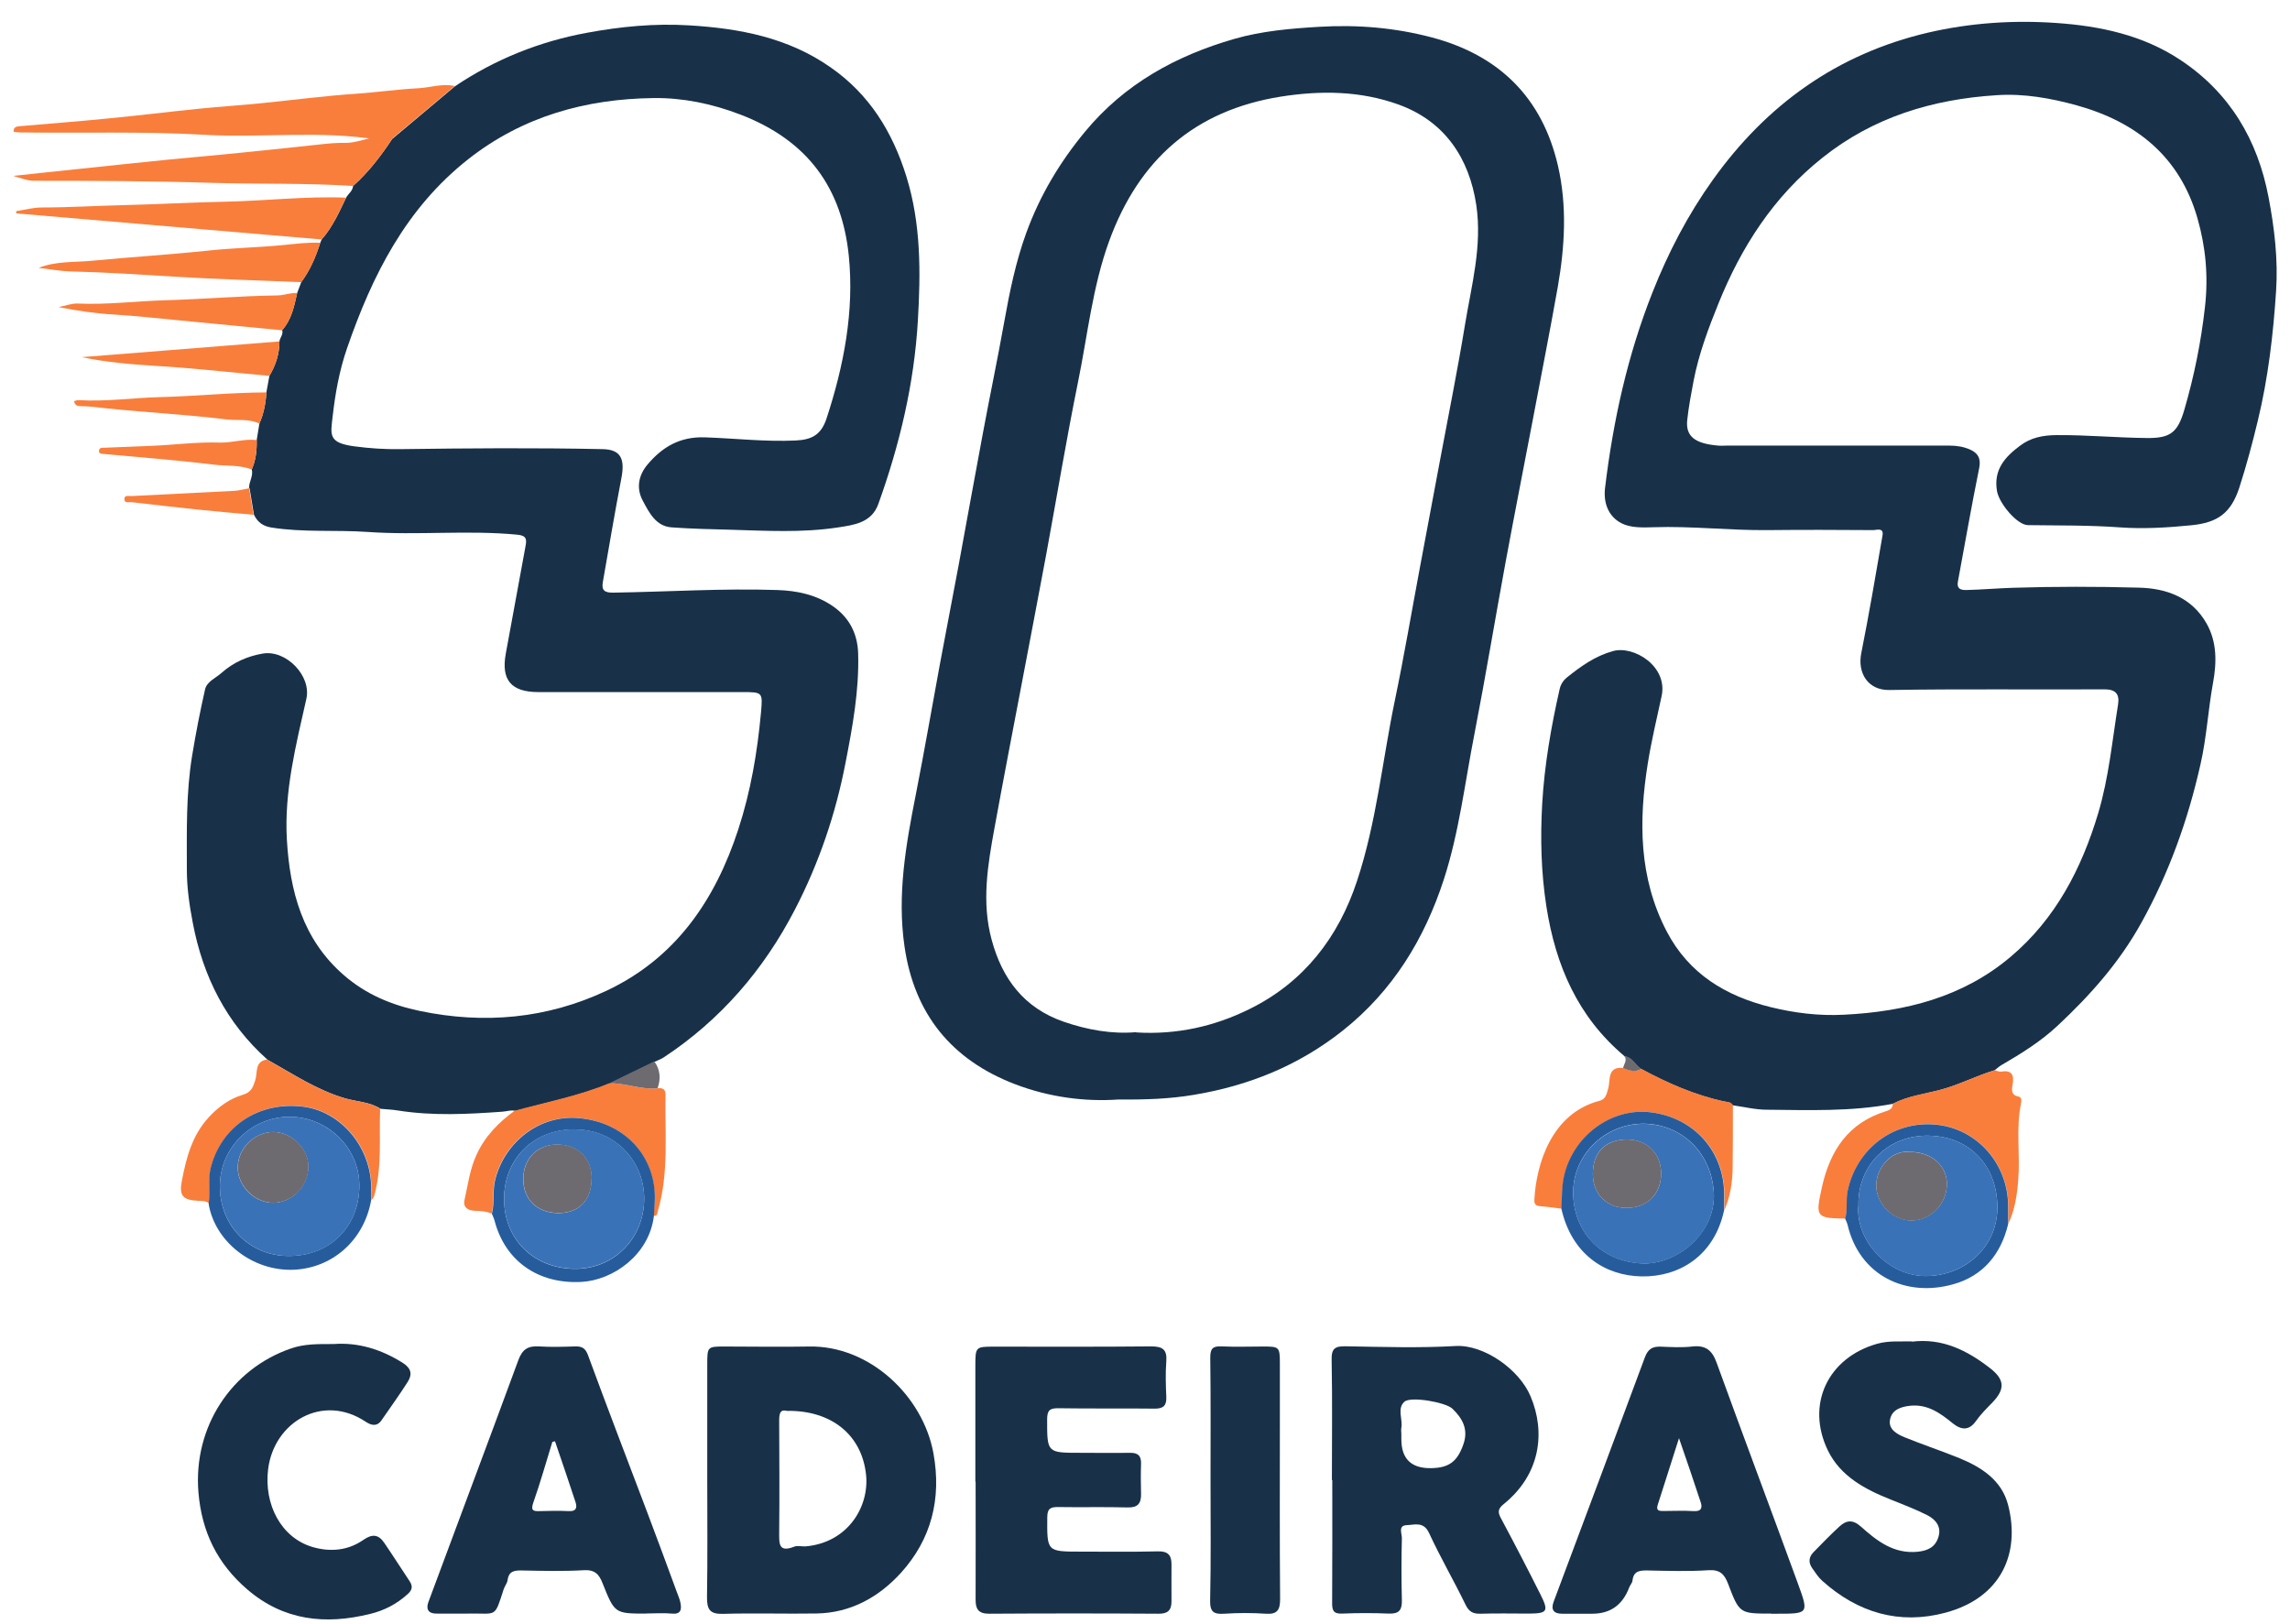 <svg width="86" height="61" viewBox="0 0 86 61" fill="none" xmlns="http://www.w3.org/2000/svg">
<path d="M61.005 39.664C59.256 38.193 58.421 36.264 58.074 34.044C57.873 32.755 57.844 31.465 57.917 30.18C58.001 28.734 58.25 27.297 58.572 25.879C58.611 25.707 58.704 25.559 58.841 25.446C59.368 25.023 59.901 24.639 60.575 24.452C61.352 24.235 62.641 25.018 62.402 26.14C62.221 26.977 62.021 27.813 61.884 28.66C61.537 30.825 61.542 32.966 62.592 34.979C63.423 36.574 64.815 37.41 66.496 37.824C67.394 38.045 68.317 38.158 69.246 38.109C71.542 37.996 73.71 37.455 75.508 35.934C77.194 34.511 78.17 32.632 78.796 30.545C79.196 29.206 79.323 27.823 79.543 26.455C79.602 26.081 79.465 25.884 79.025 25.889C76.334 25.904 73.642 25.869 70.955 25.914C70.144 25.928 69.749 25.269 69.9 24.526C70.193 23.059 70.442 21.588 70.697 20.111C70.75 19.801 70.482 19.909 70.34 19.909C69.026 19.899 67.712 19.895 66.398 19.909C64.962 19.924 63.53 19.752 62.094 19.801C61.694 19.816 61.234 19.826 60.897 19.653C60.409 19.402 60.209 18.9 60.277 18.325C60.58 15.805 61.122 13.344 62.06 10.977C62.651 9.481 63.389 8.063 64.322 6.759C66.339 3.934 68.992 2.025 72.401 1.227C73.989 0.858 75.606 0.75 77.223 0.863C78.864 0.976 80.476 1.316 81.883 2.251C83.739 3.481 84.785 5.253 85.195 7.409C85.415 8.565 85.556 9.741 85.478 10.923C85.371 12.562 85.18 14.191 84.794 15.79C84.589 16.641 84.365 17.483 84.096 18.315C83.783 19.27 83.285 19.629 82.293 19.727C81.399 19.816 80.496 19.87 79.607 19.806C78.454 19.722 77.306 19.737 76.158 19.722C75.752 19.717 75.073 18.905 74.995 18.438C74.863 17.64 75.293 17.163 75.86 16.74C76.265 16.435 76.71 16.346 77.223 16.341C78.361 16.331 79.489 16.44 80.623 16.45C81.497 16.459 81.78 16.258 82.034 15.382C82.401 14.122 82.66 12.842 82.806 11.533C82.938 10.381 82.836 9.279 82.523 8.191C81.863 5.888 80.232 4.579 77.999 3.959C77.022 3.688 76.006 3.506 74.986 3.575C72.577 3.727 70.35 4.397 68.43 5.932C66.608 7.384 65.396 9.269 64.537 11.395C64.156 12.335 63.799 13.29 63.604 14.294C63.511 14.781 63.418 15.273 63.364 15.77C63.296 16.386 63.648 16.661 64.527 16.735C64.639 16.745 64.747 16.735 64.859 16.735C67.643 16.735 70.428 16.735 73.217 16.735C73.491 16.735 73.75 16.779 73.994 16.887C74.272 17.015 74.399 17.207 74.331 17.562C74.043 18.984 73.793 20.411 73.53 21.834C73.481 22.09 73.598 22.163 73.842 22.159C74.424 22.144 75.005 22.095 75.581 22.075C77.164 22.026 78.747 22.026 80.33 22.07C81.375 22.095 82.313 22.444 82.865 23.413C83.26 24.107 83.251 24.875 83.109 25.648C82.924 26.662 82.87 27.69 82.64 28.699C82.171 30.786 81.463 32.774 80.418 34.654C79.597 36.141 78.498 37.376 77.276 38.518C76.646 39.108 75.914 39.566 75.166 39.999C75.073 40.053 74.99 40.132 74.907 40.196C74.219 40.403 73.579 40.742 72.875 40.929C72.274 41.092 71.644 41.165 71.082 41.456C69.519 41.751 67.936 41.692 66.354 41.677C65.924 41.677 65.499 41.569 65.069 41.51C64.996 41.382 64.864 41.392 64.742 41.367C63.638 41.131 62.617 40.678 61.63 40.147C61.405 40.009 61.303 39.704 61 39.674L61.005 39.664Z" fill="#183149"/>
<path d="M9.356 18.334C9.342 18.093 9.522 17.882 9.454 17.631C9.61 17.281 9.649 16.907 9.64 16.528C9.674 16.322 9.708 16.115 9.742 15.903C9.908 15.529 9.982 15.131 10.006 14.722C10.045 14.52 10.079 14.314 10.118 14.112C10.358 13.713 10.495 13.285 10.495 12.813C10.519 12.675 10.646 12.557 10.597 12.399C10.949 12.001 11.047 11.504 11.159 11.006C11.213 10.869 11.261 10.731 11.315 10.593C11.647 10.145 11.862 9.638 12.028 9.112C12.048 9.067 12.063 9.028 12.082 8.989C12.492 8.526 12.737 7.965 13.001 7.419C13.084 7.271 13.245 7.173 13.259 6.986C13.846 6.464 14.315 5.844 14.745 5.194L14.735 5.214C15.516 4.554 16.298 3.9 17.079 3.245C18.594 2.226 20.25 1.562 22.038 1.232C23.308 0.996 24.588 0.873 25.877 0.952C27.768 1.065 29.595 1.409 31.197 2.532C32.648 3.545 33.512 4.943 34.035 6.616C34.592 8.403 34.577 10.229 34.47 12.045C34.333 14.402 33.786 16.706 32.985 18.93C32.731 19.639 32.062 19.718 31.451 19.811C30.117 20.013 28.774 19.934 27.436 19.895C26.698 19.875 25.955 19.86 25.223 19.806C24.632 19.767 24.378 19.25 24.138 18.802C23.884 18.33 23.982 17.842 24.319 17.444C24.881 16.779 25.545 16.39 26.483 16.425C27.616 16.464 28.745 16.597 29.883 16.543C30.508 16.514 30.84 16.317 31.041 15.716C31.69 13.733 32.086 11.691 31.876 9.604C31.617 7.074 30.347 5.273 27.792 4.298C26.742 3.895 25.638 3.668 24.544 3.683C22.008 3.713 19.634 4.367 17.587 5.977C15.243 7.822 13.977 10.342 13.03 13.088C12.742 13.925 12.59 14.781 12.492 15.643C12.414 16.331 12.322 16.627 13.289 16.76C13.87 16.838 14.451 16.878 15.047 16.868C17.578 16.834 20.108 16.814 22.639 16.868C23.332 16.883 23.469 17.257 23.337 17.951C23.088 19.25 22.868 20.559 22.639 21.863C22.58 22.188 22.727 22.262 23.034 22.257C25.086 22.227 27.138 22.09 29.189 22.159C29.927 22.183 30.645 22.331 31.275 22.764C31.905 23.197 32.208 23.812 32.228 24.55C32.267 25.938 32.018 27.292 31.754 28.645C31.383 30.574 30.752 32.425 29.849 34.167C28.681 36.421 27.064 38.301 24.93 39.709C24.827 39.778 24.71 39.817 24.597 39.871C24.031 40.147 23.464 40.417 22.902 40.693C21.759 41.165 20.548 41.397 19.366 41.722C19.195 41.677 19.029 41.741 18.863 41.751C17.558 41.845 16.254 41.913 14.95 41.707C14.735 41.672 14.515 41.663 14.295 41.643C13.885 41.382 13.401 41.377 12.957 41.249C11.901 40.939 10.998 40.334 10.05 39.802C8.502 38.424 7.622 36.672 7.241 34.664C7.114 34.005 7.017 33.335 7.017 32.661C7.017 31.229 6.982 29.792 7.217 28.369C7.354 27.538 7.515 26.711 7.7 25.894C7.769 25.594 8.096 25.471 8.316 25.274C8.765 24.875 9.293 24.644 9.864 24.546C10.744 24.393 11.701 25.382 11.506 26.243C11.115 27.981 10.67 29.718 10.773 31.524C10.885 33.468 11.359 35.274 12.913 36.623C13.738 37.341 14.7 37.745 15.765 37.967C18.188 38.473 20.543 38.257 22.775 37.209C25.364 35.993 26.854 33.818 27.724 31.155C28.193 29.723 28.442 28.251 28.579 26.755C28.647 25.992 28.642 25.992 27.856 25.992C25.311 25.992 22.761 25.992 20.216 25.992C19.2 25.992 18.814 25.54 18.994 24.55C19.239 23.202 19.493 21.853 19.737 20.505C19.776 20.288 19.796 20.116 19.439 20.082C17.563 19.9 15.678 20.111 13.807 19.978C12.6 19.895 11.384 20.003 10.187 19.811C9.879 19.762 9.669 19.609 9.537 19.329C9.483 18.994 9.425 18.664 9.371 18.33L9.356 18.334Z" fill="#183149"/>
<path d="M41.998 41.293C40.757 41.382 39.404 41.21 38.119 40.718C35.74 39.807 34.333 38.085 33.967 35.535C33.688 33.606 34.02 31.726 34.392 29.846C34.714 28.212 34.997 26.568 35.3 24.929C35.53 23.689 35.774 22.449 36.004 21.209C36.311 19.555 36.605 17.896 36.917 16.243C37.176 14.85 37.469 13.462 37.718 12.065C37.919 10.942 38.148 9.83 38.539 8.752C39.047 7.355 39.789 6.105 40.742 4.953C42.232 3.147 44.171 2.089 46.36 1.459C47.391 1.163 48.47 1.07 49.554 1.006C50.991 0.922 52.388 1.04 53.77 1.405C56.296 2.074 57.917 3.663 58.509 6.228C58.855 7.734 58.767 9.254 58.504 10.765C58.211 12.424 57.883 14.072 57.571 15.726C57.229 17.517 56.877 19.304 56.545 21.096C56.149 23.241 55.793 25.397 55.377 27.538C55.016 29.373 54.801 31.244 54.224 33.025C53.497 35.26 52.31 37.209 50.434 38.7C48.773 40.019 46.897 40.777 44.816 41.121C43.927 41.269 43.038 41.303 42.002 41.293H41.998ZM42.672 38.774C44.206 38.867 45.627 38.542 46.941 37.888C48.968 36.884 50.268 35.201 50.966 33.075C51.694 30.875 51.914 28.566 52.383 26.307C52.73 24.644 53.013 22.971 53.326 21.302C53.58 19.939 53.839 18.576 54.093 17.212C54.405 15.544 54.742 13.88 55.016 12.202C55.26 10.716 55.67 9.249 55.441 7.699C55.177 5.947 54.264 4.559 52.529 3.929C51.088 3.408 49.603 3.393 48.099 3.629C44.86 4.146 42.769 6.001 41.656 9.048C41.025 10.775 40.845 12.601 40.478 14.383C40.044 16.518 39.687 18.674 39.291 20.82C38.993 22.429 38.681 24.034 38.378 25.638C38.031 27.459 37.679 29.28 37.347 31.101C37.093 32.489 36.859 33.882 37.24 35.289C37.635 36.761 38.456 37.853 39.941 38.37C40.84 38.68 41.758 38.843 42.672 38.764V38.774Z" fill="#183149"/>
<path d="M26.561 55.615C26.561 54.158 26.561 52.701 26.561 51.245C26.561 50.575 26.566 50.57 27.211 50.57C28.271 50.57 29.331 50.59 30.386 50.57C32.653 50.526 34.665 52.426 35.056 54.586C35.364 56.284 34.978 57.81 33.83 59.075C32.999 59.985 31.944 60.576 30.665 60.596C29.497 60.615 28.325 60.576 27.157 60.61C26.659 60.625 26.547 60.448 26.551 59.98C26.576 58.523 26.561 57.067 26.561 55.61V55.615ZM29.57 52.992C29.282 52.908 29.262 53.11 29.262 53.371C29.267 54.764 29.277 56.156 29.262 57.544C29.262 57.962 29.228 58.322 29.829 58.086C29.951 58.036 30.113 58.086 30.254 58.076C31.832 57.938 32.643 56.599 32.526 55.403C32.374 53.873 31.202 52.967 29.575 52.987L29.57 52.992Z" fill="#183149"/>
<path d="M50.019 55.586C50.019 54.08 50.038 52.574 50.009 51.072C49.999 50.634 50.141 50.556 50.541 50.561C51.919 50.585 53.296 50.63 54.669 50.551C55.724 50.492 57.053 51.427 57.478 52.436C58.054 53.794 57.849 55.379 56.467 56.491C56.242 56.673 56.247 56.801 56.374 57.032C56.877 57.972 57.37 58.922 57.849 59.877C58.172 60.517 58.113 60.596 57.414 60.6C56.813 60.6 56.213 60.586 55.612 60.605C55.324 60.615 55.167 60.536 55.035 60.261C54.596 59.355 54.088 58.484 53.668 57.574C53.462 57.131 53.125 57.269 52.827 57.279C52.495 57.293 52.651 57.598 52.647 57.766C52.627 58.543 52.627 59.316 52.647 60.094C52.656 60.453 52.554 60.615 52.163 60.6C51.577 60.576 50.991 60.576 50.409 60.6C50.077 60.615 50.023 60.482 50.028 60.187C50.038 58.652 50.033 57.116 50.033 55.581L50.019 55.586ZM52.627 53.858V54.05C52.627 54.788 53 55.151 53.746 55.138C54.42 55.128 54.733 54.887 54.957 54.242C55.153 53.686 54.928 53.272 54.542 52.903C54.298 52.667 52.984 52.431 52.744 52.642C52.456 52.898 52.686 53.297 52.627 53.622C52.612 53.7 52.627 53.779 52.627 53.858Z" fill="#183149"/>
<path d="M36.629 55.649C36.629 54.193 36.629 52.736 36.629 51.279C36.629 50.59 36.648 50.575 37.303 50.575C39.282 50.575 41.26 50.585 43.233 50.565C43.668 50.565 43.834 50.688 43.8 51.131C43.766 51.574 43.781 52.017 43.8 52.46C43.815 52.79 43.688 52.908 43.355 52.903C42.154 52.888 40.952 52.908 39.75 52.888C39.418 52.883 39.325 52.972 39.325 53.312C39.325 54.562 39.316 54.562 40.576 54.562C41.191 54.562 41.812 54.572 42.427 54.562C42.73 54.557 42.862 54.665 42.852 54.975C42.838 55.354 42.843 55.733 42.852 56.117C42.857 56.461 42.73 56.624 42.349 56.614C41.48 56.589 40.61 56.614 39.741 56.599C39.443 56.594 39.33 56.663 39.33 56.988C39.321 58.273 39.311 58.273 40.596 58.273C41.563 58.273 42.525 58.287 43.492 58.263C43.873 58.253 44 58.42 43.995 58.765C43.991 59.222 43.995 59.685 43.995 60.143C43.995 60.472 43.859 60.61 43.507 60.605C41.387 60.591 39.267 60.591 37.147 60.605C36.731 60.605 36.634 60.418 36.639 60.064C36.644 58.592 36.639 57.116 36.639 55.644L36.629 55.649Z" fill="#183149"/>
<path d="M66.515 60.6C65.333 60.6 65.323 60.6 64.898 59.483C64.761 59.124 64.595 58.942 64.16 58.971C63.403 59.021 62.646 58.996 61.884 58.981C61.591 58.976 61.347 58.991 61.308 59.36C61.298 59.449 61.22 59.528 61.185 59.616C60.938 60.276 60.476 60.605 59.798 60.605C59.417 60.605 59.041 60.605 58.66 60.605C58.347 60.605 58.235 60.453 58.347 60.153C59.49 57.096 60.638 54.04 61.772 50.979C61.889 50.664 62.055 50.566 62.363 50.575C62.758 50.59 63.159 50.615 63.545 50.57C64.048 50.511 64.297 50.703 64.468 51.181C65.475 53.956 66.515 56.717 67.526 59.488C67.932 60.6 67.917 60.605 66.745 60.605H66.505L66.515 60.6ZM63.056 54.006C62.763 54.921 62.514 55.718 62.255 56.516C62.182 56.747 62.319 56.747 62.47 56.747C62.851 56.747 63.232 56.727 63.608 56.752C63.906 56.772 63.936 56.609 63.867 56.412C63.618 55.645 63.354 54.887 63.052 54.006H63.056Z" fill="#183149"/>
<path d="M24.28 60.6C23.088 60.6 23.083 60.6 22.629 59.459C22.497 59.124 22.34 58.947 21.925 58.971C21.154 59.016 20.377 58.996 19.605 58.981C19.322 58.976 19.107 59.001 19.063 59.341C19.048 59.459 18.955 59.567 18.916 59.685C18.56 60.783 18.672 60.581 17.612 60.6C17.202 60.605 16.791 60.6 16.381 60.6C16.073 60.6 15.995 60.418 16.088 60.167C17.211 57.136 18.354 54.109 19.468 51.077C19.615 50.679 19.825 50.541 20.235 50.566C20.689 50.595 21.154 50.58 21.608 50.566C21.862 50.561 21.984 50.634 22.082 50.895C22.809 52.874 23.567 54.842 24.314 56.816C24.69 57.81 25.056 58.804 25.423 59.803C25.472 59.936 25.53 60.064 25.555 60.202C25.604 60.453 25.565 60.635 25.227 60.6C24.915 60.571 24.597 60.596 24.28 60.596V60.6ZM20.841 54.129L20.743 54.153C20.509 54.911 20.294 55.679 20.03 56.427C19.932 56.712 20.001 56.762 20.259 56.752C20.621 56.742 20.987 56.732 21.349 56.752C21.642 56.772 21.681 56.619 21.613 56.412C21.363 55.645 21.1 54.887 20.841 54.124V54.129Z" fill="#183149"/>
<path d="M71.796 50.388C72.939 50.245 73.876 50.713 74.741 51.387C75.283 51.811 75.308 52.165 74.829 52.667C74.609 52.893 74.389 53.11 74.204 53.371C73.955 53.725 73.666 53.72 73.334 53.454C72.87 53.075 72.391 52.726 71.732 52.795C71.371 52.834 71.048 52.952 70.98 53.312C70.906 53.681 71.244 53.863 71.532 53.981C72.211 54.257 72.909 54.488 73.588 54.764C74.424 55.108 75.176 55.595 75.415 56.525C75.879 58.341 75.156 60.005 73.061 60.566C71.336 61.029 69.773 60.571 68.44 59.375C68.288 59.242 68.176 59.065 68.059 58.898C67.912 58.691 67.922 58.484 68.098 58.302C68.42 57.972 68.738 57.643 69.075 57.333C69.338 57.091 69.578 57.057 69.89 57.337C70.486 57.869 71.117 58.366 72.015 58.278C72.411 58.238 72.685 58.095 72.797 57.721C72.919 57.333 72.689 57.067 72.387 56.909C71.942 56.683 71.473 56.506 71.009 56.319C70.042 55.935 69.124 55.448 68.65 54.483C67.805 52.751 68.645 50.989 70.496 50.467C70.931 50.344 71.371 50.388 71.805 50.378L71.796 50.388Z" fill="#183149"/>
<path d="M12.532 50.477C13.435 50.408 14.315 50.669 15.135 51.191C15.458 51.397 15.482 51.629 15.311 51.899C15.003 52.386 14.661 52.854 14.334 53.331C14.158 53.592 13.943 53.533 13.733 53.395C12.126 52.322 10.294 53.395 10.07 55.172C9.903 56.511 10.568 57.766 11.755 58.105C12.414 58.292 13.074 58.233 13.65 57.83C13.977 57.603 14.212 57.623 14.427 57.938C14.754 58.415 15.062 58.903 15.384 59.385C15.511 59.577 15.482 59.715 15.306 59.872C14.901 60.241 14.422 60.487 13.909 60.61C12.229 61.029 10.656 60.871 9.283 59.69C8.164 58.725 7.573 57.534 7.451 56.033C7.256 53.587 8.692 51.412 10.925 50.644C11.432 50.467 11.941 50.477 12.522 50.477H12.532Z" fill="#183149"/>
<path d="M45.461 55.59C45.461 54.055 45.471 52.519 45.451 50.984C45.451 50.644 45.549 50.551 45.876 50.565C46.399 50.59 46.922 50.57 47.439 50.57C48.045 50.57 48.065 50.585 48.065 51.22C48.065 51.919 48.065 52.613 48.065 53.312C48.065 55.561 48.055 57.805 48.074 60.054C48.074 60.458 47.972 60.635 47.542 60.605C47.024 60.571 46.496 60.571 45.979 60.605C45.578 60.63 45.437 60.541 45.446 60.098C45.48 58.597 45.461 57.091 45.461 55.585V55.59Z" fill="#183149"/>
<path d="M17.07 3.24C16.288 3.895 15.507 4.554 14.725 5.209C14.544 5.292 14.344 5.273 14.163 5.243C11.999 4.889 9.816 5.189 7.647 5.061C5.346 4.928 3.04 5.007 0.739 4.973C0.661 4.973 0.588 4.958 0.51 4.948C0.505 4.781 0.607 4.751 0.72 4.741C1.843 4.643 2.967 4.559 4.086 4.446C5.219 4.338 6.352 4.195 7.485 4.082C8.262 4.003 9.044 3.954 9.825 3.875C11.008 3.757 12.185 3.599 13.372 3.521C14.153 3.467 14.93 3.353 15.712 3.314C16.166 3.289 16.61 3.127 17.07 3.23V3.24Z" fill="#F97E3C"/>
<path d="M71.087 41.451C71.649 41.156 72.279 41.082 72.88 40.924C73.584 40.737 74.223 40.398 74.912 40.191C74.985 40.211 75.069 40.255 75.142 40.245C75.552 40.181 75.65 40.363 75.581 40.737C75.552 40.91 75.513 41.126 75.796 41.18C75.943 41.21 75.914 41.362 75.894 41.461C75.704 42.401 75.87 43.355 75.796 44.295C75.752 44.866 75.669 45.442 75.42 45.969C75.42 45.762 75.42 45.56 75.42 45.354C75.445 43.739 74.282 42.396 72.719 42.233C71.112 42.071 69.71 43.144 69.387 44.743C69.319 45.088 69.402 45.437 69.294 45.767C68.191 45.747 68.176 45.703 68.42 44.591C68.728 43.203 69.417 42.164 70.833 41.731C70.994 41.682 71.082 41.608 71.087 41.441V41.451Z" fill="#F97E3C"/>
<path d="M61.64 40.142C62.627 40.673 63.648 41.126 64.751 41.362C64.874 41.387 65.005 41.382 65.079 41.505C65.079 42.292 65.079 43.085 65.069 43.872C65.059 44.419 64.976 44.955 64.756 45.457C64.756 45.28 64.756 45.108 64.761 44.935C64.791 43.272 63.643 41.968 61.982 41.771C60.507 41.599 59.051 42.681 58.733 44.222C58.655 44.601 58.67 45.004 58.645 45.393C58.367 45.359 58.089 45.319 57.81 45.295C57.629 45.28 57.615 45.162 57.624 45.029C57.698 43.715 58.269 41.81 60.067 41.343C60.306 41.279 60.331 41.097 60.394 40.885C60.487 40.575 60.345 40.043 60.961 40.107C61.185 40.201 61.41 40.28 61.645 40.137L61.64 40.142Z" fill="#F97E3C"/>
<path d="M19.341 41.712C20.523 41.387 21.735 41.155 22.878 40.683C23.493 40.668 24.075 40.934 24.695 40.87C24.881 40.85 24.998 40.9 24.993 41.121C24.964 42.578 25.125 44.049 24.705 45.481C24.68 45.57 24.695 45.678 24.549 45.659C24.563 45.422 24.583 45.186 24.583 44.95C24.583 43.385 23.425 42.135 21.725 41.987C20.25 41.859 18.96 42.878 18.594 44.271C18.477 44.709 18.574 45.152 18.462 45.58C18.257 45.486 18.042 45.481 17.822 45.472C17.578 45.462 17.378 45.349 17.446 45.058C17.573 44.497 17.641 43.931 17.886 43.39C18.208 42.671 18.726 42.154 19.336 41.707L19.341 41.712Z" fill="#F97E3C"/>
<path d="M14.74 5.194C14.315 5.849 13.841 6.464 13.255 6.985C11.491 6.867 9.718 6.921 7.954 6.867C5.727 6.798 3.504 6.789 1.277 6.789C1.037 6.789 0.827 6.705 0.5 6.606C1.34 6.518 2.078 6.434 2.811 6.36C3.993 6.237 5.175 6.109 6.357 5.991C7.075 5.917 7.793 5.863 8.511 5.789C9.693 5.671 10.876 5.548 12.058 5.42C12.356 5.386 12.664 5.361 12.947 5.366C13.557 5.381 14.119 4.972 14.74 5.199V5.194Z" fill="#F97E3C"/>
<path d="M10.03 39.797C10.978 40.324 11.882 40.929 12.937 41.244C13.382 41.377 13.87 41.377 14.275 41.638C14.236 42.706 14.349 43.779 14.075 44.832C14.051 44.93 14.021 45.009 13.948 45.073C13.948 44.945 13.938 44.817 13.948 44.694C13.992 43.144 12.854 41.746 11.403 41.559C9.733 41.343 8.311 42.292 7.92 43.867C7.813 44.305 7.91 44.748 7.847 45.186C7.725 45.098 7.583 45.103 7.441 45.098C6.86 45.068 6.719 44.906 6.831 44.34C6.997 43.474 7.217 42.632 7.847 41.953C8.208 41.564 8.624 41.264 9.117 41.116C9.435 41.023 9.498 40.84 9.586 40.57C9.679 40.294 9.552 39.851 10.035 39.792L10.03 39.797Z" fill="#F97E3C"/>
<path d="M12.996 7.423C12.732 7.97 12.488 8.531 12.077 8.993C8.257 8.668 4.432 8.339 0.612 8.014C0.612 7.984 0.612 7.96 0.607 7.93C0.93 7.881 1.247 7.792 1.57 7.792C2.596 7.792 3.617 7.728 4.642 7.704C5.903 7.674 7.163 7.601 8.423 7.576C9.947 7.546 11.467 7.364 12.996 7.423Z" fill="#F97E3C"/>
<path d="M12.028 9.116C11.862 9.648 11.647 10.15 11.315 10.598C9.733 10.529 8.145 10.489 6.562 10.391C5.263 10.312 3.963 10.224 2.659 10.194C2.263 10.184 1.858 10.106 1.453 10.061C2.088 9.805 2.767 9.855 3.421 9.796C4.901 9.653 6.381 9.564 7.862 9.407C8.795 9.308 9.737 9.294 10.67 9.2C11.125 9.156 11.574 9.097 12.028 9.116Z" fill="#F97E3C"/>
<path d="M58.636 45.393C58.66 44.999 58.645 44.601 58.724 44.222C59.041 42.681 60.497 41.598 61.972 41.771C63.633 41.963 64.781 43.272 64.751 44.935C64.751 45.108 64.751 45.285 64.747 45.457C64.375 47.184 63.042 47.962 61.65 47.937C60.282 47.913 59.026 47.115 58.636 45.393ZM61.679 47.455C63.13 47.465 64.449 46.195 64.361 44.778C64.268 43.311 63.203 42.307 61.913 42.209C60.389 42.096 59.07 43.301 59.08 44.802C59.09 46.21 60.072 47.371 61.679 47.45V47.455Z" fill="#275C9C"/>
<path d="M18.472 45.585C18.584 45.157 18.486 44.714 18.604 44.276C18.97 42.883 20.264 41.859 21.735 41.992C23.435 42.14 24.588 43.385 24.593 44.955C24.593 45.191 24.568 45.427 24.558 45.663C24.378 47.145 23.01 48.08 21.837 48.144C20.201 48.233 18.965 47.347 18.574 45.846C18.55 45.757 18.506 45.668 18.472 45.585ZM21.583 42.415C20.006 42.415 18.926 43.552 18.931 45.034C18.931 46.515 20.001 47.617 21.539 47.652C23.049 47.686 24.182 46.515 24.192 45.034C24.202 43.656 23.147 42.42 21.583 42.42V42.415Z" fill="#275C9C"/>
<path d="M7.837 45.191C7.906 44.753 7.803 44.31 7.91 43.872C8.301 42.297 9.723 41.352 11.393 41.564C12.844 41.751 13.982 43.149 13.938 44.699C13.938 44.827 13.938 44.95 13.938 45.078C13.665 46.599 12.473 47.617 11.047 47.686C9.483 47.76 8.052 46.618 7.832 45.191H7.837ZM10.846 47.169C12.375 47.169 13.445 46.102 13.494 44.62C13.543 43.099 12.282 41.953 10.895 41.943C9.444 41.933 8.257 43.109 8.257 44.546C8.257 46.038 9.371 47.169 10.846 47.169Z" fill="#275C9C"/>
<path d="M69.29 45.772C69.397 45.437 69.314 45.093 69.382 44.748C69.705 43.149 71.107 42.076 72.714 42.238C74.277 42.396 75.44 43.744 75.415 45.358C75.415 45.565 75.415 45.767 75.415 45.974C75.147 47.105 74.468 47.918 73.368 48.228C71.581 48.739 69.827 47.913 69.382 45.988C69.363 45.914 69.324 45.846 69.294 45.772H69.29ZM69.793 45.27C69.671 46.579 70.926 47.972 72.406 47.922C73.842 47.873 75.015 46.805 75.01 45.339C75.005 43.808 73.999 42.681 72.426 42.652C70.96 42.622 69.763 43.719 69.793 45.27Z" fill="#275C9C"/>
<path d="M11.159 11.011C11.051 11.508 10.949 12.005 10.597 12.404C9.322 12.286 8.047 12.153 6.767 12.035C5.942 11.956 5.116 11.863 4.286 11.813C3.587 11.774 2.898 11.671 2.2 11.533C2.439 11.489 2.684 11.39 2.923 11.4C4.012 11.449 5.092 11.311 6.176 11.277C7.588 11.238 9 11.115 10.412 11.095C10.656 11.095 10.9 10.987 11.154 11.006L11.159 11.011Z" fill="#F97E3C"/>
<path d="M10.495 12.817C10.495 13.285 10.358 13.713 10.118 14.117C8.702 13.989 7.29 13.826 5.873 13.743C4.94 13.684 4.007 13.61 3.074 13.413C5.546 13.216 8.023 13.019 10.495 12.822V12.817Z" fill="#F97E3C"/>
<path d="M10.006 14.727C9.982 15.136 9.908 15.529 9.742 15.908C9.347 15.716 8.907 15.8 8.497 15.751C7.007 15.569 5.507 15.49 4.012 15.337C3.685 15.303 3.363 15.254 3.03 15.254C2.913 15.254 2.811 15.224 2.781 15.067C2.835 15.052 2.894 15.022 2.947 15.027C3.973 15.091 4.989 14.939 6.01 14.914C7.344 14.88 8.672 14.742 10.006 14.737V14.727Z" fill="#F97E3C"/>
<path d="M9.64 16.528C9.649 16.907 9.61 17.281 9.454 17.631C8.99 17.453 8.497 17.508 8.018 17.449C6.65 17.281 5.277 17.178 3.91 17.05C3.822 17.04 3.695 17.05 3.719 16.912C3.739 16.794 3.866 16.819 3.954 16.814C4.52 16.789 5.082 16.765 5.649 16.745C6.513 16.715 7.373 16.592 8.243 16.622C8.712 16.637 9.176 16.469 9.649 16.528H9.64Z" fill="#F97E3C"/>
<path d="M9.356 18.334C9.41 18.669 9.469 18.999 9.522 19.334C8.824 19.27 8.12 19.21 7.422 19.137C6.596 19.053 5.776 18.955 4.955 18.861C4.848 18.846 4.657 18.92 4.672 18.723C4.681 18.585 4.848 18.635 4.95 18.63C6.235 18.566 7.525 18.502 8.809 18.433C8.995 18.423 9.176 18.369 9.361 18.334H9.356Z" fill="#F97E3C"/>
<path d="M24.695 40.87C24.075 40.934 23.493 40.668 22.878 40.683C23.445 40.407 24.011 40.137 24.573 39.861C24.798 40.176 24.822 40.516 24.695 40.87Z" fill="#6D6A70"/>
<path d="M61.64 40.142C61.405 40.284 61.181 40.206 60.956 40.112C60.98 39.965 61.117 39.832 61.01 39.669C61.312 39.699 61.415 40.004 61.64 40.142Z" fill="#6D6A70"/>
<path d="M61.679 47.455C60.067 47.376 59.09 46.215 59.08 44.807C59.07 43.306 60.394 42.1 61.913 42.214C63.198 42.307 64.263 43.311 64.361 44.783C64.454 46.2 63.135 47.47 61.679 47.46V47.455ZM59.818 44.089C59.818 44.842 60.336 45.363 61.078 45.363C61.86 45.363 62.387 44.847 62.382 44.069C62.382 43.321 61.855 42.799 61.102 42.794C60.292 42.794 59.818 43.272 59.818 44.089Z" fill="#3972B7"/>
<path d="M21.583 42.415C23.146 42.415 24.202 43.651 24.192 45.029C24.182 46.51 23.049 47.681 21.539 47.647C20.001 47.612 18.931 46.51 18.931 45.029C18.931 43.547 20.01 42.41 21.583 42.41V42.415ZM22.218 44.266C22.218 43.488 21.696 42.981 20.909 42.986C20.162 42.991 19.649 43.523 19.649 44.285C19.649 45.053 20.181 45.56 20.978 45.56C21.745 45.56 22.213 45.068 22.213 44.271L22.218 44.266Z" fill="#3972B7"/>
<path d="M10.846 47.17C9.376 47.17 8.257 46.033 8.257 44.546C8.257 43.109 9.444 41.933 10.895 41.943C12.278 41.953 13.543 43.099 13.494 44.62C13.445 46.106 12.38 47.175 10.846 47.17ZM10.275 42.514C9.566 42.509 8.941 43.114 8.927 43.823C8.912 44.522 9.532 45.162 10.236 45.171C10.954 45.186 11.574 44.551 11.579 43.808C11.579 43.144 10.949 42.519 10.27 42.514H10.275Z" fill="#3972B7"/>
<path d="M69.793 45.27C69.763 43.715 70.965 42.622 72.426 42.652C73.999 42.681 75.005 43.803 75.01 45.339C75.015 46.806 73.842 47.873 72.406 47.923C70.921 47.977 69.671 46.579 69.793 45.27ZM71.742 43.267C71.068 43.159 70.481 43.818 70.462 44.487C70.442 45.191 71.073 45.831 71.776 45.836C72.504 45.836 73.115 45.216 73.115 44.463C73.115 43.774 72.533 43.262 71.742 43.262V43.267Z" fill="#3972B7"/>
<path d="M59.818 44.089C59.818 43.277 60.297 42.794 61.102 42.794C61.855 42.794 62.382 43.316 62.382 44.069C62.382 44.847 61.86 45.368 61.078 45.364C60.331 45.364 59.818 44.837 59.818 44.089Z" fill="#6D6A70"/>
<path d="M22.218 44.266C22.218 45.063 21.749 45.555 20.983 45.555C20.181 45.555 19.654 45.053 19.654 44.281C19.654 43.523 20.167 42.991 20.914 42.981C21.701 42.977 22.223 43.483 22.223 44.261L22.218 44.266Z" fill="#6D6A70"/>
<path d="M10.275 42.514C10.954 42.519 11.589 43.144 11.584 43.808C11.584 44.556 10.959 45.186 10.241 45.171C9.537 45.157 8.917 44.522 8.931 43.823C8.946 43.114 9.571 42.504 10.28 42.514H10.275Z" fill="#6D6A70"/>
<path d="M71.742 43.267C72.533 43.267 73.115 43.774 73.115 44.468C73.115 45.216 72.504 45.846 71.776 45.841C71.073 45.841 70.442 45.196 70.462 44.492C70.481 43.818 71.068 43.163 71.742 43.272V43.267Z" fill="#6D6A70"/>
</svg>
